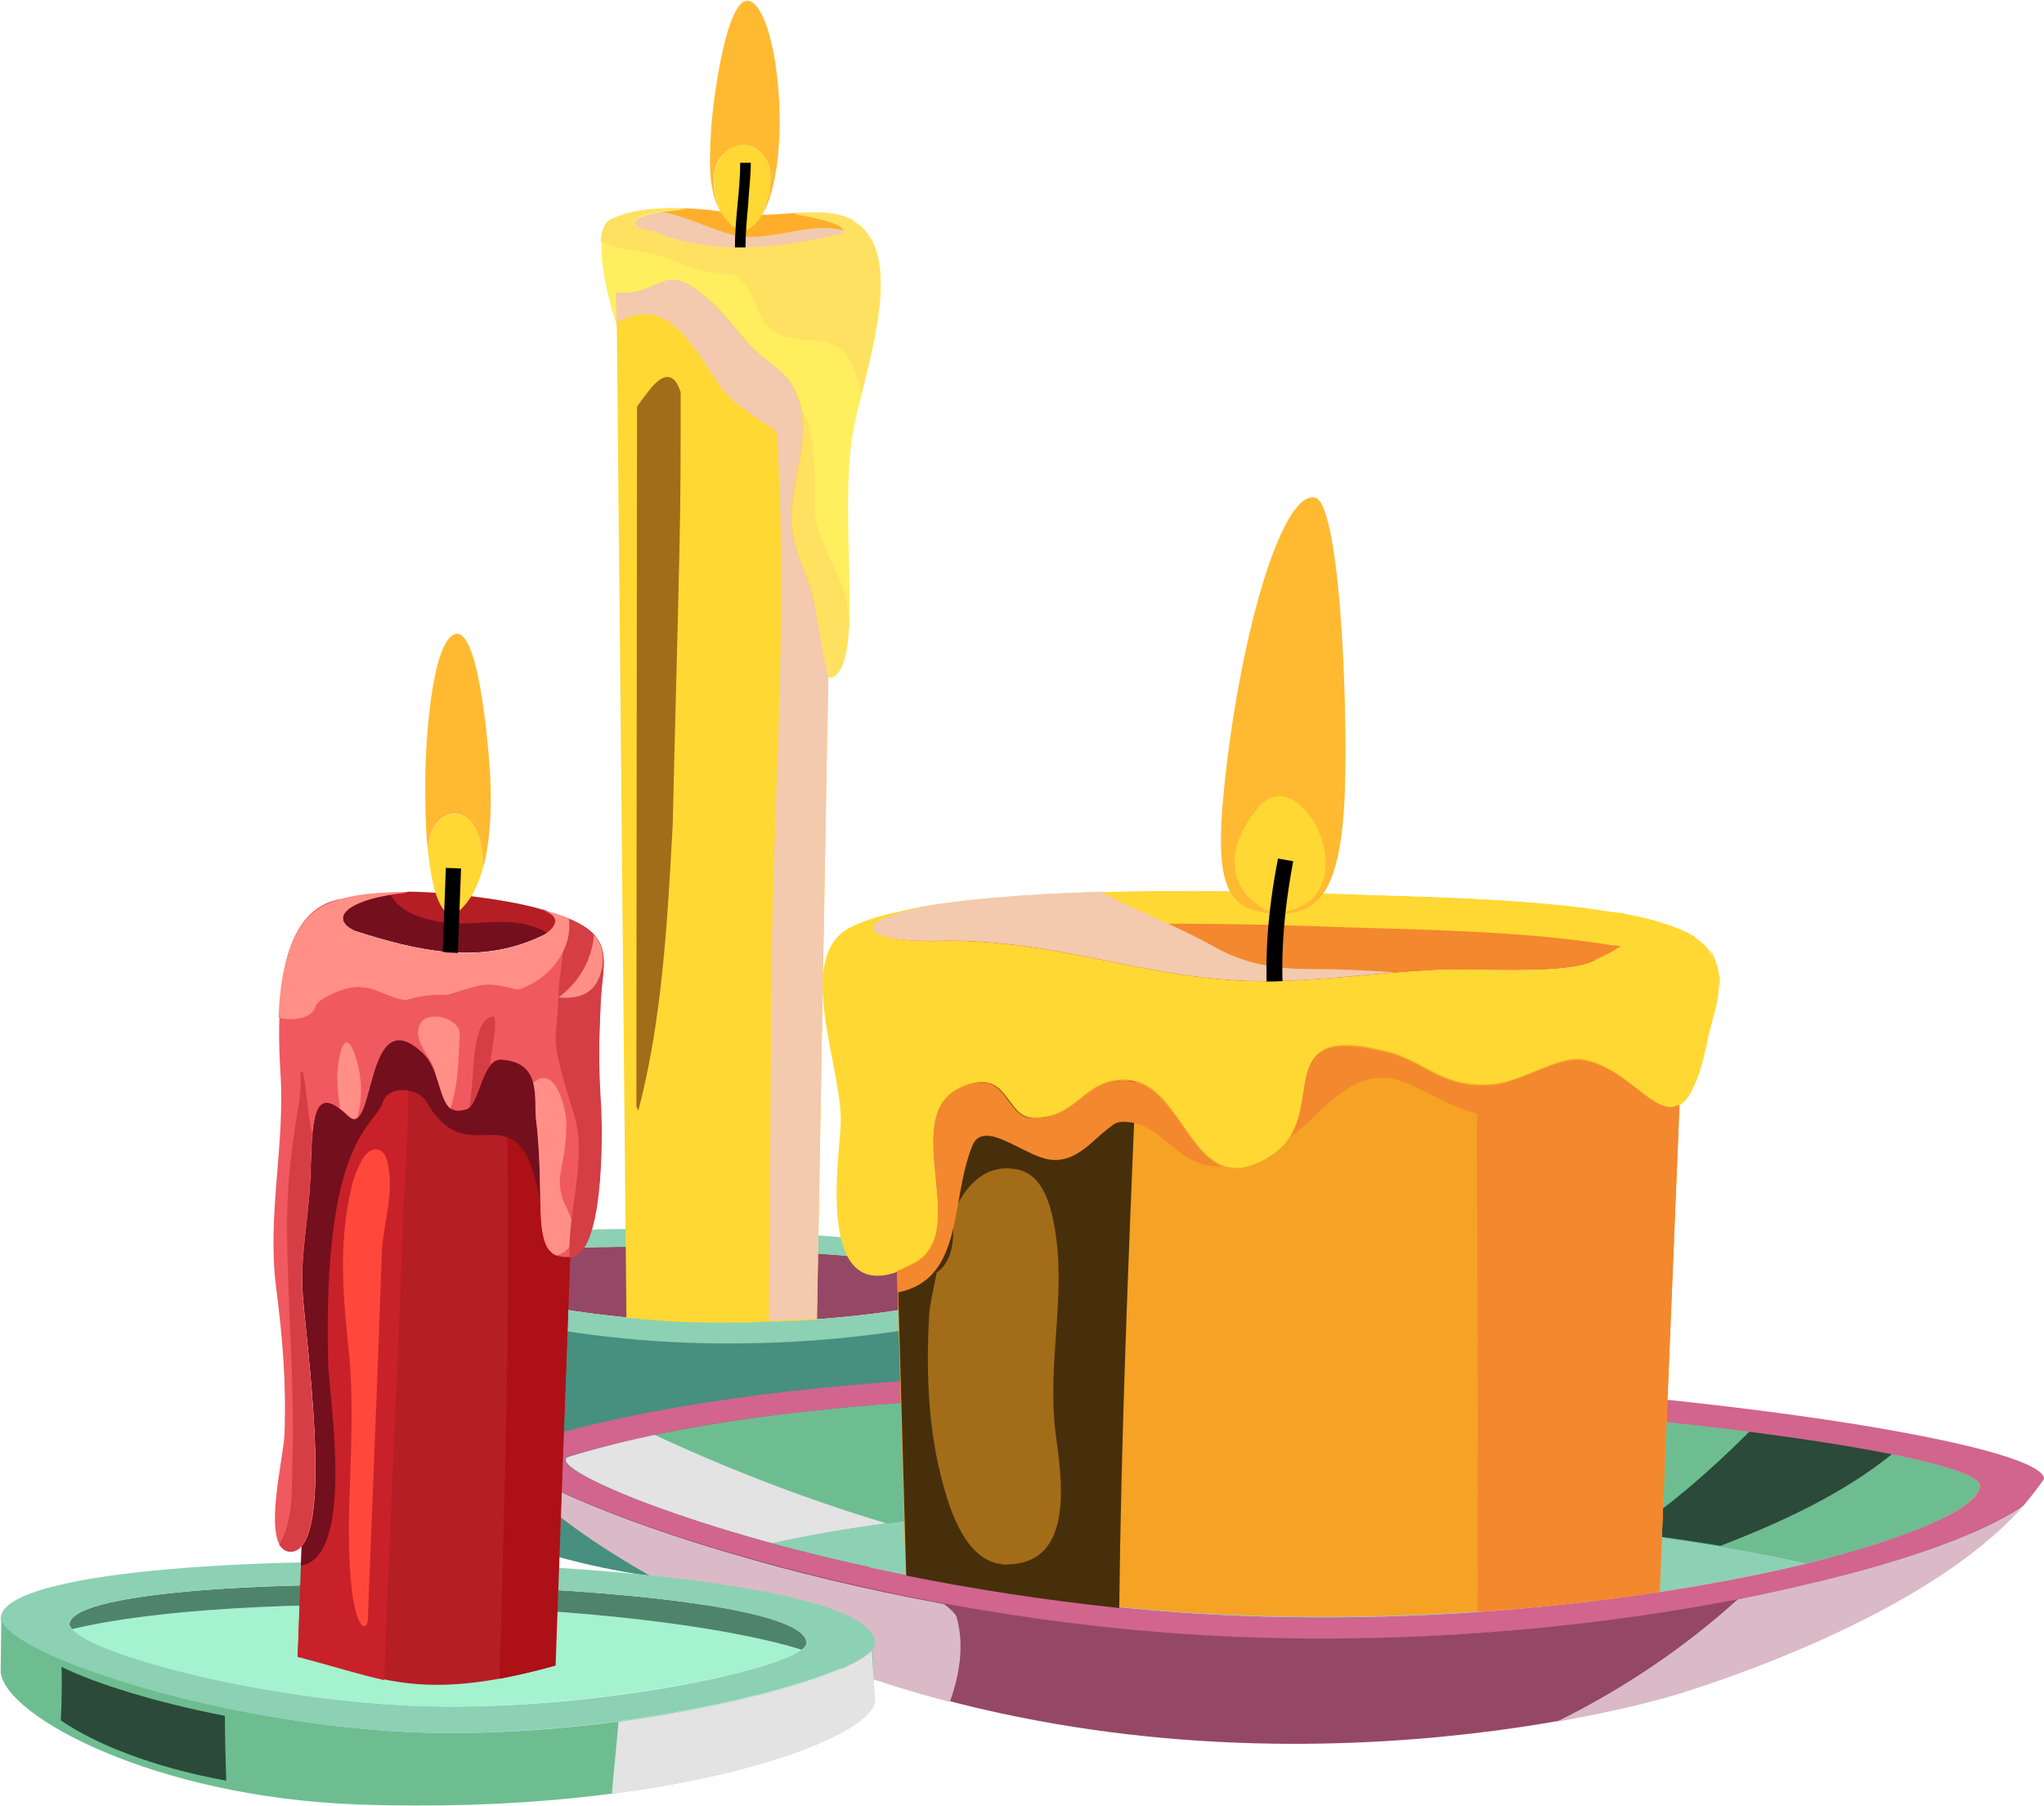 <?xml version="1.0" encoding="utf-8"?>
<!-- Generator: Adobe Illustrator 24.0.2, SVG Export Plug-In . SVG Version: 6.00 Build 0)  -->
<svg version="1.1" id="Capa_1" xmlns="http://www.w3.org/2000/svg" xmlns:xlink="http://www.w3.org/1999/xlink" x="0px" y="0px"
	 viewBox="0 0 309 273" style="enable-background:new 0 0 309 273;" xml:space="preserve">
<style type="text/css">
	.st0{fill:#954865;}
	.st1{fill:#8CD1B4;}
	.st2{fill:#478F7E;}
	.st3{fill:#FFAE2C;}
	.st4{fill:#F3CAAD;}
	.st5{fill:#FFEF5F;}
	.st6{fill:#FFE161;}
	.st7{fill:#FFD833;}
	.st8{fill:#A36C19;}
	.st9{fill:#FFBA31;}
	.st10{fill:#6EBD91;}
	.st11{fill:#E3E3E3;}
	.st12{fill:#2B4A39;}
	.st13{fill:#D1658E;}
	.st14{fill:#DBBAC7;}
	.st15{fill:#F3882E;}
	.st16{fill:#F5A225;}
	.st17{fill:#472F0B;}
	.st18{fill:#A5F2CF;}
	.st19{fill:#4F846C;}
	.st20{fill:#B51E25;}
	.st21{fill:#740F1D;}
	.st22{fill:#C92129;}
	.st23{fill:#FF483B;}
	.st24{fill:#AD1017;}
	.st25{fill:#F05960;}
	.st26{fill:#FF8F87;}
	.st27{fill:#D43E44;}
</style>
<g>
	<g id="velas">
		<g>
			<g>
				<g>
					<path class="st0" d="M150.7,193.5c-0.1,2.5-21.7,7.2-46.3,6.3C79.9,199,59,192,61.6,191.4C88.6,184.9,150.8,190.9,150.7,193.5
						L150.7,193.5z"/>
					<path class="st1" d="M51.3,190.6c33.3-10.2,110-1.6,109.8,2.3c-0.1,3.9-26.9,11.2-57.1,10.2c-26.4-0.9-49.5-8.9-52.6-11.6
						C51.3,190.9,51.3,190.6,51.3,190.6z M104.5,199.8c24.5,0.9,46.2-3.8,46.3-6.3c0.1-2.5-62.1-8.6-89.1-2.1
						C58.9,192,79.9,199,104.5,199.8L104.5,199.8z"/>
					<path class="st2" d="M161.2,192.9c0,0,0,21.2-25.6,42.8c0,0-22.4,9.2-56.8-2c-22.8-9.6-26.8-37.3-27.3-42.3
						c3.1,2.7,26.2,10.7,52.6,11.6C134.3,204.1,161,196.7,161.2,192.9z"/>
				</g>
				<g>
					<path class="st3" d="M120.2,32.2c9.4,1.5,8,3.3,6.3,3.3c-7.1,1.7-18.6,3.5-27.8-0.6c-4-0.4-4.7-3,5.1-3.4
						c2.6,0.1,5.1,0.4,7.3,0.8C114.1,32.7,117.1,32.4,120.2,32.2L120.2,32.2z"/>
					<path class="st4" d="M123.3,34.5c-3.7,0.3-8.4,1.9-12.1,1.1c-3.6-0.8-7.7-3.1-11.5-3.6c-5.3,0.9-4.2,2.7-0.9,3
						c9.1,4.1,20.6,2.3,27.8,0.6c0.7,0,1.3-0.3,1.2-0.7C126.3,34.5,124.9,34.4,123.3,34.5L123.3,34.5z"/>
					<path class="st5" d="M125.3,32.3c13.8,1.4,5.6,23,3.8,32.2c-2.4,12,1.2,32.5-2.3,37.1c-1.2,1.6-2,0.8-2.5-0.9
						c-0.7-2.6-0.9-7.2-1.2-9.1c-0.7-4.1-2.7-6.9-3.3-10.9c-1.1-6.8,3.2-13.6,0.8-20.4c-1.4-3.9-3.6-4.6-6.4-7.1
						c-2.2-2.1-3.4-4.1-5.5-6.2c-8.6-8.8-3.5,11.2-10.9,10.9c-2.6-0.1-10.1-22.5-5.3-24.6c3.4-1.5,7.4-1.8,11.3-1.6
						c-9.8,0.5-9.1,3-5.1,3.4c9.1,4.1,20.6,2.3,27.8,0.6c1.7,0,3.1-1.8-6.3-3.3C121.9,32.1,123.6,32.1,125.3,32.3L125.3,32.3z"/>
					<path class="st6" d="M99.7,38.7c3.6,1.2,6.6,2.7,10.6,2.8c2.7,0.1,4.1,5.5,5.1,7.1c3.4,4.8,10.2,0.8,13,5.8
						c0.9,1.6,1.5,3.4,1.8,5.2c2.6-10.4,6.8-26.1-5-27.3c-1.7-0.2-3.4-0.1-5.2,0c9.4,1.5,8,3.3,6.3,3.3c-7.1,1.7-18.6,3.5-27.8-0.6
						c-4-0.4-4.7-3,5.1-3.4c-3.9-0.2-8,0.1-11.3,1.6c-0.9,0.4-1.4,1.7-1.5,3.4C93.2,37.8,97.4,37.9,99.7,38.7L99.7,38.7z"/>
					<path class="st6" d="M106,39.5c4.1,1.3,7,2.8,11.5,1.8c2.2-0.5,1.8-0.6,3.7,0c4.8,1.6,9.2-4.3,7.8-8c-1-0.6-2.2-0.9-3.7-1.1
						c-1.7-0.2-3.4-0.1-5.2,0c9.4,1.5,8,3.3,6.3,3.3c-7.1,1.7-18.6,3.5-27.8-0.6c-4-0.4-4.7-3,5.1-3.4c-3.9-0.2-8,0.1-11.3,1.6
						c-0.4,0.2-0.7,0.5-0.9,0.9C93.3,38.1,102.9,38.6,106,39.5L106,39.5z"/>
					<path class="st6" d="M119.8,80.6c0.6,4.1,2.6,6.8,3.3,10.9c0.4,2,0.5,6.6,1.2,9.1c0.5,1.8,1.2,2.6,2.5,0.9
						c1-1.3,1.4-3.9,1.6-7.3c-0.1-1.6-0.3-3.1-0.7-4.5c-1.3-3.9-3.5-7.3-4.4-11.2c-0.5-2.1,0.7-13.7-2.2-16.6
						C122.3,68.1,118.8,74.3,119.8,80.6L119.8,80.6z"/>
					<path class="st7" d="M125.2,102.3l-1.7,97.2c-5,0.3-13.5,0.6-19,0.4c-3.4-0.1-6.7-0.4-9.8-0.7v0L93.2,44.2
						c7.4,0.8,7-6.1,15.6,2.6c2,2.1,3.3,4.1,5.5,6.2c2.8,2.6,5,3.3,6.4,7.1c2.4,6.8-1.8,13.6-0.8,20.4c0.6,4.1,2.6,6.8,3.3,10.9
						C123.5,93.5,124.4,99.7,125.2,102.3L125.2,102.3z"/>
					<path class="st4" d="M116.6,149.5c-0.1,16.7-0.2,33.5-0.4,50.2c2.7-0.1,5.3-0.2,7.3-0.3l1.7-97.1c-0.7-2.6-1.7-8.8-2.1-10.8
						c-0.7-4.1-2.7-6.9-3.3-10.9c-1.1-6.8,3.2-13.6,0.8-20.4c-1-2.7-2.4-3.9-4.1-5.2C119.9,86.2,116.8,118.2,116.6,149.5z"/>
					<path class="st8" d="M101.7,124.6c0.3-13.6,0.7-27.1,1-40.7c0.2-8.2,0.2-16.4,0.2-24.6c-0.8-2.5-2.2-3.4-4.6-0.5
						c-0.7,0.9-1.4,1.8-2,2.7l-0.1,105.8c0.1,0.2,0.2,0.4,0.3,0.6C100.1,154.2,100.9,139.4,101.7,124.6L101.7,124.6z"/>
					<path class="st4" d="M102.4,49.7c2.6,2.5,4.2,5.4,6.2,8.3c2.4,3.6,5.7,4.8,8.9,7.4c2.9,2.4,2.2,8.1,1.8,11.2
						c-0.6,4.5-1,9.1-0.7,13.6c0.5,7.4,2.3,14.6,6.5,19.8l0.1-7.8c-0.7-2.6-1.7-8.8-2.1-10.8c-0.7-4.1-2.7-6.9-3.3-10.9
						c-1.1-6.8,3.2-13.6,0.8-20.4c-1.4-3.9-3.6-4.6-6.4-7.1c-2.2-2.1-3.4-4.1-5.5-6.2c-8.6-8.8-8.1-1.9-15.6-2.6l0.1,4.6
						C96.1,47.1,99.4,46.8,102.4,49.7L102.4,49.7z"/>
				</g>
				<g>
					<path class="st7" d="M112.6,21.9c2.3,0.2,5.8,2.9,2.6,10.6c-0.9,1.4-1.9,2.4-3.3,2.5c-1.4-0.8-2.3-1.9-3-3c0,0,0,0,0-0.1
						C106,24.5,110.4,21.6,112.6,21.9z"/>
					<path class="st9" d="M115.2,32.5c3.2-7.7-0.3-10.4-2.6-10.6c-2.3-0.2-6.7,2.6-3.7,10.1c-2-3.5-1.6-8.3-1.4-12.4
						c0.2-3.7,2.4-21.5,6.1-19.3C117.9,2.7,119.8,24.9,115.2,32.5L115.2,32.5z"/>
				</g>
				<path d="M111.1,37.4c0-2.2,0.2-4.4,0.4-6.5c0.2-2.1,0.4-4.2,0.4-6.3l1.6,0c0,2.2-0.3,4.3-0.4,6.4c-0.2,2.1-0.4,4.2-0.4,6.4
					L111.1,37.4L111.1,37.4z"/>
			</g>
			<g>
				<g>
					<path class="st1" d="M273,236.4c-20.8,5-51.6,9.1-84.6,7.9c-27.4-1-53-5.9-71.8-11C166.3,222.4,241.1,229.1,273,236.4
						L273,236.4z"/>
					<path class="st10" d="M299.3,224.6c-0.1,3.3-10.1,7.9-26.3,11.8c-32-7.3-106.7-14-156.4-3.1c-21.4-5.9-34-12.1-30.6-13.1
						C150.8,200.4,299.6,217,299.3,224.6L299.3,224.6z"/>
					<path class="st11" d="M86.1,220.2c-3.4,1,9.2,7.3,30.6,13.1c5.5-1.2,11.3-2.2,17.3-3c-12-3.6-23.7-8.1-35.1-13.4
						C94.3,217.9,90,219,86.1,220.2z"/>
					<path class="st12" d="M264.5,216.4c-4.2,4.2-8.6,8.2-13.3,11.8c-1.6,1.2-3.3,2.4-4.9,3.5c4.9,0.6,9.5,1.3,13.8,2
						c9.3-3.6,18.6-7.9,26.1-14C280.4,218.7,273.1,217.5,264.5,216.4L264.5,216.4z"/>
					<path class="st13" d="M76.5,219.1c0,0.6,0.2,1.4,0.6,2.2c3.7,3,15.8,8.4,33.2,13.5h0c20.4,6,48.1,11.7,77.7,12.8
						c35.5,1.2,68.7-3.5,91.3-9.5c12.8-3.4,22.2-7.2,26.7-10.6c1.1-1.3,2.1-2.6,3-3.9C309.3,214.5,147.1,195.1,76.5,219.1z
						 M273,236.4c-20.8,5-51.6,9.1-84.6,7.9c-27.4-1-53-5.9-71.8-11c-21.4-5.9-34-12.1-30.6-13.1c64.7-19.8,213.5-3.1,213.3,4.4
						C299.2,227.9,289.2,232.4,273,236.4L273,236.4z"/>
					<path class="st0" d="M279.3,238c12.8-3.4,22.2-7.2,26.7-10.6c-15.7,18.2-53.6,29-53.6,29s-61.6,18.9-125.5-4.4
						c-31.6-13.4-46.8-24.7-49.8-30.8c3.7,3,15.8,8.4,33.2,13.5h0c20.4,6,48.1,11.7,77.7,12.8C223.5,248.8,256.7,244,279.3,238
						L279.3,238z"/>
					<path class="st14" d="M144.6,244.4c-0.4-0.7-1.1-1.3-1.9-1.9c-12-2.2-23-4.9-32.4-7.7h0c-17.4-5.1-29.5-10.6-33.2-13.5
						c3,6.1,18.1,17.4,49.8,30.8c5.6,2,11.2,3.8,16.7,5.2C145.1,253,145.8,248.7,144.6,244.4L144.6,244.4z"/>
					<path class="st14" d="M279.3,238c-5,1.3-10.6,2.6-16.6,3.8c-8.2,7.4-17.4,13.6-27.4,18.5c10.7-1.9,17.1-3.8,17.1-3.8
						s37.9-10.8,53.6-29C301.5,230.8,292.2,234.6,279.3,238L279.3,238z"/>
				</g>
				<g>
					<path class="st15" d="M245.3,138.1c5.8,1.4,0.6,5-3.7,6.9c-4,2.6-18.1,1.3-25,1.7c-8,0.4-15.5,1.5-23.6,1.7
						c-18.3,0.4-30.9-6-49.5-6.1c-11.8,0.5-16.8-2.5-4.2-5.1c10-1.7,29-3.3,64.7-1.9c9.1,0.3,26.9,0.5,39.9,2.7c0.1,0,0.2,0,0.3,0
						c0.3,0,0.5,0.1,0.8,0.1C245,138,245.1,138,245.3,138.1L245.3,138.1z"/>
					<path class="st7" d="M138.4,142.2c0.2,0,0.4-0.1,0.6-0.1c10-1.8,29-3.3,64.7-1.9c9.1,0.3,26.9,0.5,39.9,2.7c0.1,0,0.2,0,0.3,0
						c0.3,0,0.5,0.1,0.8,0.1c0.2,0,0.3,0.1,0.5,0.1c2.8-1.8,4.4-4,0.2-5c-0.1,0-0.3-0.1-0.5-0.1c-0.3,0-0.5-0.1-0.8-0.1
						c-0.1,0-0.2,0-0.3,0c-13-2.2-30.8-2.3-39.9-2.7c-35.7-1.3-54.7,0.2-64.7,1.9C128.6,139.4,130.5,141.8,138.4,142.2L138.4,142.2z
						"/>
					<path class="st4" d="M198.3,146.5c-5.5,0-10-0.7-14.8-3.4c-5.5-3.1-11.5-5.3-17.1-8.3c-12.9,0.4-21.5,1.3-27.2,2.3
						c-12.6,2.7-7.6,5.6,4.2,5.1c18.7,0.1,31.2,6.5,49.5,6.1c6.2-0.1,11.9-0.8,17.9-1.3C206.6,146.7,202.4,146.5,198.3,146.5z"/>
					<g>
						<path class="st9" d="M192.7,138.1c-7.2-0.3-9.1-4.2-7.7-18.4c2.2-22.4,8.5-45.2,13.7-44.5c3.8,0.5,5.1,30.5,4.6,44.6
							C202.7,136.3,198.5,138.3,192.7,138.1L192.7,138.1z"/>
						<path class="st7" d="M190.3,122c6.6-7.8,17.7,14.8,2.4,16.1C186.8,136.1,183.8,129.6,190.3,122z"/>
						<path d="M191.7,152.3c-0.6-7-0.1-14.3,1.5-22.5l2.3,0.4c-1.5,8-2,15.1-1.4,21.9L191.7,152.3L191.7,152.3z"/>
					</g>
					<path class="st7" d="M253.9,167c-3.7,2.2-8-6-15-6.7c-3.7-0.3-9,3.4-13.3,3.8c-7.6,0.6-10-3.5-15.7-4.9
						c-19.1-4.9-7.9,9.4-17.9,15.8c-11.9,7.5-12.5-11.3-21.7-11.6c-6.7-0.2-7.3,5.9-14.1,5.7c-4.5-0.1-3.6-7.9-10.9-4.6
						c-9.8,4.3,1.7,21.8-7.1,26.6c-0.9,0.5-1.8,0.9-2.6,1.2c-12.4,4.4-8.6-17.9-8.5-22.5c0.3-8.1-7-24.8,1.1-29.4
						c0.6-0.3,2.9-1.8,10.9-3.2c-12.6,2.7-7.6,5.6,4.2,5.1c18.7,0.1,31.2,6.5,49.5,6.1c8.1-0.2,15.6-1.2,23.6-1.7
						c6.9-0.4,21,1,25-1.7c4.3-1.9,9.5-5.5,3.7-6.9c6.9,1.3,12.2,3.2,13.6,6.2c2.3,4.8,0.6,7.8-0.5,12.6
						C257,163.2,255.5,166,253.9,167L253.9,167z"/>
					<path class="st7" d="M129.7,175.6c-0.5,0-1.1,0-1.6,0.1c-0.6,3.1-1.2,6.5-0.2,9.5c1.1,2.9,6,9.3,7.9,2.6
						C137.1,183.5,135.6,175.8,129.7,175.6L129.7,175.6z"/>
					<path class="st7" d="M251.8,161.5c-3.3-2.2-7.7-2.7-9.8-0.3c5.2,2.2,8.8,7.7,11.9,5.9c0.6-0.4,1.2-1,1.8-2.1
						C254.6,163.6,253.3,162.4,251.8,161.5L251.8,161.5z"/>
					<path class="st7" d="M183.3,169.7c-1,0.9-1.1,3.1-0.3,4c4.3,4.6,5.1-0.9,4.4-2.1C186.9,170.7,184.5,168.6,183.3,169.7
						L183.3,169.7z"/>
					<path class="st7" d="M260,149.6c0.1-1.7-0.2-3.4-1.1-5.4c-0.1-0.2-0.3-0.5-0.4-0.7C259,145.2,259.7,147.4,260,149.6L260,149.6z
						"/>
					<path class="st7" d="M129.8,165.5c0.4-1.9,0.6-3.7,0.6-5.6c0.1-2.3,0.1-11.4,4.9-10.4c2.8,0.6,4.4,3.4,7.9,3.5
						c2.9,0.1,5.4,2.9,7.2,4.8c5.6,6.1,20-11,24.4-0.1c1.8,4.5,8.1,11.7,13.1,5.9c2.1-2.4,3.9-5,5.8-7.4c1.9-2.4,4.6-3.5,7.6-3.1
						c3.9,0.5,7.2,4.1,10.5,5.9c6.6,3.6,14,3.7,18.9-2.2c1.2-1.4,2.3-3,3.6-4.2c2.3-2.1,4.4-3.4,7.5-2.5c1.5,0.4,2.8,2,3.8,3
						c1,1.1,2.1,2.2,3.3,3.1c7.6,0.2,10.7-2.2,9.4-7.2c-0.5-2.3-1.2-4.9-2.1-7.4c-2.5-1.5-6.4-2.7-10.9-3.5c5.8,1.4,0.6,5-3.7,6.9
						c-4,2.6-18.1,1.3-25,1.7c-8,0.4-15.5,1.5-23.6,1.7c-18.3,0.4-30.9-6-49.5-6.1c-11.8,0.5-16.8-2.5-4.2-5.1
						c-8,1.4-10.4,2.9-10.9,3.2c-7.8,4.5-1.2,20.3-1.1,28.7C128.4,168.5,129.4,167.4,129.8,165.5L129.8,165.5z"/>
					<path class="st16" d="M253.9,167l-3,73.6c-18.1,2.8-39.8,4.4-62.5,3.6c-18.5-0.6-36.2-3.1-51.5-6.2l-1.3-45.9
						c0.8-0.3,1.6-0.7,2.6-1.2c8.9-4.8-2.6-22.3,7.1-26.6c7.3-3.2,6.4,4.5,10.9,4.6c6.8,0.2,7.4-5.9,14.1-5.7
						c9.2,0.4,9.8,19.1,21.7,11.6c10-6.4-1.1-20.7,17.9-15.8c5.7,1.5,8.1,5.5,15.7,4.9c4.3-0.3,9.6-4.1,13.3-3.8
						C245.9,161,250.2,169.2,253.9,167L253.9,167z"/>
					<path class="st17" d="M171.7,163.6c-0.4-0.1-0.9-0.2-1.3-0.2c-6.7-0.2-7.3,5.9-14.1,5.7c-4.5-0.1-3.6-7.9-10.9-4.6
						c-9.8,4.3,1.7,21.8-7.1,26.6c-0.9,0.5-1.8,0.9-2.6,1.2l1.3,45.9c9.9,2,20.8,3.7,32.2,4.9C169.5,216.5,170.6,190.1,171.7,163.6
						L171.7,163.6z"/>
					<path class="st8" d="M159.6,216.8c-1.4-10.5,1.7-21.1-0.2-31.4c-0.6-3.2-1.7-7.8-5.6-8.6c-5.1-1-8.1,2.8-9.8,6.9
						c0,0,0,0.1,0,0.1c0.3,3.5,0.1,6.8-2.4,8.6c-0.4,1.9-0.8,3.9-1.1,5.8c-0.5,8.3-0.3,16.7,1.7,24.8c1.1,4.3,3.3,12.3,8.7,13.4
						c0.2,0,0.4,0,0.6,0.1c0.3,0,0.6,0.1,0.9,0C162.5,236.3,160.5,223.5,159.6,216.8L159.6,216.8z"/>
					<path class="st15" d="M238.9,160.4c-3.7-0.3-9,3.4-13.3,3.8c-0.8,0.1-1.6,0.1-2.3,0c-0.1,19.8,0.2,39.7,0.1,59.5
						c-0.1,6.7,0,13.3,0,20c9.8-0.7,19.1-1.7,27.5-3l3-73.6C250.2,169.2,245.9,161,238.9,160.4L238.9,160.4z"/>
					<path class="st15" d="M147,173.2c1.1-2.7,4.1-1.1,5.9-0.3c4.4,2.1,7.1,4.4,12.2-0.2c1-0.9,2-1.8,3.1-2.6
						c0.9-0.7,1.9-0.5,2.9-0.4c5.1,0.9,7.1,6.7,13.1,6.6c0.1,0,0.2,0,0.4,0c-5.4-2.3-7.6-12.6-14.3-12.9c-6.7-0.2-7.3,5.9-14.1,5.7
						c-4.5-0.1-3.6-7.9-10.9-4.6c-9.8,4.3,1.7,21.8-7.1,26.6c-0.9,0.5-1.8,0.9-2.6,1.2l0.1,3.1C145.8,193.4,143.6,181.5,147,173.2
						L147,173.2z"/>
					<path class="st15" d="M197.7,169.7c4.1-3.8,8.4-8.6,14.6-6.1c4.4,1.8,8.8,5,13.6,5.1c3.8,0.1,7.6-0.8,11.4-0.1
						c6.4,1.2,8.2,7,13.7,9.5c0.7,0.3,1.5,0.6,2.3,0.9l0.5-12c-3.7,2.2-8-6-15-6.7c-3.7-0.3-9,3.4-13.3,3.8
						c-7.6,0.6-10-3.5-15.7-4.9c-16.4-4.2-10.5,5.8-14.8,12.7C196,171.2,196.9,170.4,197.7,169.7L197.7,169.7z"/>
				</g>
			</g>
			<g>
				<g>
					<path class="st18" d="M10.9,246.3c24.8-6,85.3-4.5,110.3,3.1c-4.7,3.5-30.7,8.7-54.2,8.6C42.6,257.8,14.5,250.5,10.9,246.3
						L10.9,246.3L10.9,246.3z"/>
					<path class="st19" d="M10.5,245.6c0.1-9.4,111.5-7.4,111.4,2.8c0,0.3-0.3,0.7-0.7,1c-25-7.6-85.5-9.1-110.3-3.1l0,0
						C10.7,246,10.5,245.8,10.5,245.6L10.5,245.6z"/>
					<path class="st1" d="M121.9,248.4c0.1-10.2-111.3-12.2-111.4-2.8c0,0.2,0.2,0.5,0.4,0.7c3.7,4.2,31.7,11.5,56.1,11.7
						c23.5,0.2,49.5-5.1,54.2-8.6C121.7,249,121.9,248.7,121.9,248.4L121.9,248.4z M0.1,244.7c0.1-13.2,132.3-10.6,132.2,3.7
						c0,0.3-0.2,0.7-0.5,1c-4.2,4.9-36.1,12.8-64.7,12.6C36.5,261.8,0.9,250.3,0.1,244.7L0.1,244.7z"/>
					<path class="st10" d="M132.2,257.1c0,5.7-30.5,17.4-78.1,15.7c-30.7-1.1-53.3-13.3-54-20l0.1-8.1c0.8,5.6,36.3,17.1,67,17.3
						c28.6,0.2,60.5-7.6,64.7-12.6L132.2,257.1L132.2,257.1z"/>
					<path class="st12" d="M9.2,260.1c5.1,3.5,13.9,7.1,25,9.1c-0.1-3.3-0.2-6.5-0.2-9.8c-10.3-2-19.4-4.8-24.7-7.4
						C9.4,254.7,9.3,257.4,9.2,260.1L9.2,260.1z"/>
					<path class="st11" d="M131.8,249.5c-2.9,3.4-19.1,8.2-38.3,10.8c-0.3,3.6-0.7,7.3-1,10.9c25-3.3,39.7-10.1,39.8-14.1
						L131.8,249.5L131.8,249.5z"/>
				</g>
				<g>
					<path class="st20" d="M82.1,137.5c3.5,1.1,1.4,3.1,0.2,3.8c-9.5,4.7-18.9,2.5-28.6-0.6c-3.6-1.6-2.2-4.8,8.1-5.9
						c7,0.1,14,1.3,16.5,1.8c0.9,0.2,1.8,0.4,2.6,0.6c0.4,0.1,0.7,0.2,1,0.3C82,137.5,82,137.5,82.1,137.5L82.1,137.5z"/>
					<path class="st21" d="M66.1,139.3c-3.3-0.6-6-1.9-7.1-4.1c-7.8,1.3-8.6,4-5.4,5.5c9.7,3.1,19.1,5.3,28.6,0.6
						c0.1-0.1,0.3-0.2,0.5-0.3C77,137.9,72.1,140.4,66.1,139.3L66.1,139.3z"/>
					<path class="st20" d="M86.2,190.1L84,251.8c-20.3,5.6-26,2-39-1.4l0.6-16.7l0,0c4.2-4.8,1-29.2,0.2-37.7
						c-0.5-6,0.8-11.6,1.1-18c0.3-8.3,0.1-14.8,5.7-9.4c4.1,4,2.4-17.7,11.2-9.6c3.6,3.3,2,10.1,6.7,8.6c2-0.6,2.3-7.6,5.2-7.5
						c6.2,0.2,4.9,5.8,5.3,8.6C82.7,182.2,79.8,190.7,86.2,190.1L86.2,190.1z"/>
					<path class="st22" d="M45,250.5c5.1,1.3,9,2.6,13.1,3.5c0.2-6.8,0.5-13.6,0.8-20.3c0.6-15.3,1.4-30.6,1.9-45.9
						c0.3-9.9,1.4-20.2,0.7-30.2c-6.1-2.3-5.1,14.7-8.8,11.2c-5.6-5.4-5.4,1.1-5.7,9.4c-0.2,6.4-1.6,11.9-1.1,18
						c0.7,8.5,4,32.9-0.2,37.7L45,250.5L45,250.5z"/>
					<path class="st23" d="M54.7,175.4c-0.7,1.3-1.3,2.8-1.6,4.3c-2,8.5-1.2,16.6-0.3,25.3c0.6,5.9,0.3,13.6,0.1,19.6
						c-0.9,22.1,2.6,22.7,2.7,20.3c0.6-15.3,1.6-39.7,2.1-55c0.1-4.8,2.2-10,0.7-14.8C57.8,173.4,56,173.1,54.7,175.4L54.7,175.4z"
						/>
					<path class="st24" d="M81,168.9c-0.3-2.6,0.8-7.9-4.6-8.5c1,31.1,0,62.3-0.9,93.4c2.5-0.5,5.3-1.1,8.4-2l2.3-61.8
						C79.8,190.7,82.7,182.2,81,168.9L81,168.9z"/>
					<path class="st21" d="M45.8,196.1c0.7,8.5,4,32.9-0.2,37.7l-0.1,2.9c8.3-1.4,4.2-25.7,4.1-30.8c-0.8-34.2,7.1-35.5,8.3-39.3
						c0.8-2.6,5.4-2.2,6.6,0c6.8,11.8,14.1-3.8,17.3,15.9c-0.1-3.5,0-8.2-0.7-13.7c-0.3-2.8,0.9-8.3-5.3-8.6
						c-2.9-0.1-3.3,6.8-5.2,7.5c-4.7,1.5-3.1-5.3-6.7-8.6c-8.8-8.1-7.1,13.5-11.2,9.6c-5.6-5.4-5.4,1.1-5.7,9.4
						C46.6,184.5,45.3,190.1,45.8,196.1L45.8,196.1z"/>
				</g>
				<g>
					<path class="st7" d="M73,131.3L73,131.3c-1.8,6.3-4.8,7.1-4.8,7.1c-1.7-0.6-2.7-3.7-3.2-7.4c-0.1-0.7-0.2-1.5-0.3-2.2
						C64.6,121.6,73.2,119.9,73,131.3z"/>
					<path class="st9" d="M73,131.3c0.2-11.4-8.4-9.8-8.3-2.5c-0.5-4.5-0.4-9.5-0.4-12.2c0.1-4.6,0.9-17.9,3.9-20.4
						c4-3.3,5.6,16.1,5.9,21C74.4,123.7,73.9,128.2,73,131.3L73,131.3z"/>
				</g>
				<polygon points="69.2,144.5 66.9,144.4 67.4,131.2 69.7,131.3 				"/>
				<path class="st25" d="M90.8,167.6c0.3,4.7,0.3,22-4.6,22.4c-6.4,0.6-3.5-7.8-5.2-21.2c-0.3-2.8,0.9-8.3-5.3-8.6
					c-2.9-0.1-3.3,6.8-5.2,7.5c-4.7,1.5-3.1-5.3-6.7-8.6c-8.8-8.1-7.1,13.5-11.2,9.6c-5.6-5.4-5.4,1.1-5.7,9.4
					c-0.2,6.4-1.6,11.9-1.1,18c0.7,8.5,4,32.9-0.2,37.7l0,0c-0.5,0.5-1,0.8-1.7,0.8c-4.6-0.2-1-14.2-0.9-17.7
					c0.3-8-0.3-14.8-1.3-22.6c-1.3-10.6,1.4-21.4,0.7-32c-0.5-8.4-0.8-22.8,7.7-25.9c3.3-1.2,7.5-1.5,11.7-1.5
					c-10.4,1.1-11.8,4.3-8.1,5.9c9.7,3.1,19.1,5.3,28.6,0.6c1.1-0.7,3.3-2.7-0.2-3.8c11.8,3.1,8.9,7.2,8.7,14.1
					C90.5,158.7,90.4,160.8,90.8,167.6L90.8,167.6z"/>
				<path class="st26" d="M54,169c0.9-3,0.7-6.5-0.3-9.4c-1.8-5.3-2.8,1.3-2.7,3.6c0,1.5,0.2,3,0.4,4.4c0.4,0.3,0.8,0.6,1.3,1.1
					C53.2,169.2,53.6,169.3,54,169L54,169z"/>
				<path class="st26" d="M85.8,182.9c-0.3-0.6-0.6-1.2-0.8-1.8c-0.4-1.5-0.5-2.5-0.2-4.1c0.5-2.5,0.9-5,0.8-7.5
					c0-1.5-1.5-8.8-5-5.8c0.5,1.8,0.3,3.9,0.4,5.2c1.4,11.5-0.5,19.4,3.1,20.9C86.3,189.2,87.7,187,85.8,182.9L85.8,182.9z"/>
				<path class="st27" d="M83.6,138.4c0.1,0.1,0.2,0.3,0.3,0.5c2.3,3.7,0.6,6.9,0.5,12c-0.1,6.7-1.7,4.7,2.3,17.3
					c2.2,6.9-0.8,14.3-0.6,21.4c0,0.2,0,0.4,0,0.5c0.1,0,0.1,0,0.2,0c4.9-0.5,4.8-17.7,4.6-22.4c-0.4-6.9-0.4-9-0.1-16
					c0.3-6.6,2.8-10.7-7.4-13.7C83.4,138.1,83.5,138.2,83.6,138.4L83.6,138.4z"/>
				<path class="st27" d="M74.4,153.7c-3.4,0.8-2.5,9.4-3.5,13.8c1.2-1,1.8-4.7,3.2-6.4C74,160.2,75.6,153.5,74.4,153.7z"/>
				<path class="st27" d="M49.5,137.3c0.6-0.5,1.3-1,1.9-1.4c-0.5,0.1-0.9,0.3-1.4,0.4c-3.9,1.4-5.9,5.2-6.9,9.7
					C44.3,142.9,46.3,139.9,49.5,137.3z"/>
				<path class="st27" d="M46.9,178.1c0.1-2.4,0.1-4.6,0.3-6.5c-1-5-1.1-11.2-1.8-9.3c0.1,1.7,0,3.4-0.3,5.1
					c-1,5.8-1.7,11.5-1.7,17.5c0,12.1,1.2,24.1,0.8,36.2c-0.1,3.5,0.2,9-2,12.4c0.4,0.6,0.9,1,1.6,1.1c0.7,0,1.3-0.3,1.7-0.8l0,0
					c4.2-4.8,1-29.2,0.2-37.7C45.3,190.1,46.6,184.5,46.9,178.1L46.9,178.1z"/>
				<path class="st26" d="M63.5,154.8c-1.3,2.8,2,5,2.4,7.8c0.7,2,1.1,4.1,2.2,5c1.3-4.2,1.2-7.8,1.4-11.3
					C69.5,153.9,64.6,152.6,63.5,154.8L63.5,154.8z"/>
				<path class="st26" d="M58,150.2c1.2,0.5,2.3,0.9,3.4,1c1.5-0.5,3.2-0.8,5.1-0.8c0.4,0,0.8,0,1.2,0c1.6-0.5,3.3-1.1,5.3-1.5
					c1.3-0.2,3.2,0.2,5.2,0.7c0.2,0,0.3-0.1,0.5-0.1c4.7-1.7,7.9-6.2,7.3-10.6c-1.1-0.5-2.4-0.9-4-1.3c3.5,1.1,1.4,3.1,0.2,3.8
					c-9.5,4.7-18.9,2.5-28.6-0.6c-3.6-1.6-2.2-4.8,8.1-5.9c-4.2-0.1-8.5,0.3-11.7,1.5c-6,2.2-7.6,10-7.9,17.4
					c0.9,0.5,4.9,0.6,5.6-1.6c0.2-0.7,1.1-1.2,1.8-1.6C52.8,149,54.7,148.7,58,150.2L58,150.2z"/>
				<path class="st26" d="M89.8,141.3c-0.3,3.7-2.2,7.2-5.4,9.5c3.2,0.3,5.9-0.6,6.6-4.5c0.1-0.3,0.1-0.6,0.1-0.9
					C91.2,143.9,90.9,142.5,89.8,141.3L89.8,141.3z"/>
			</g>
		</g>
	</g>
</g>
</svg>
